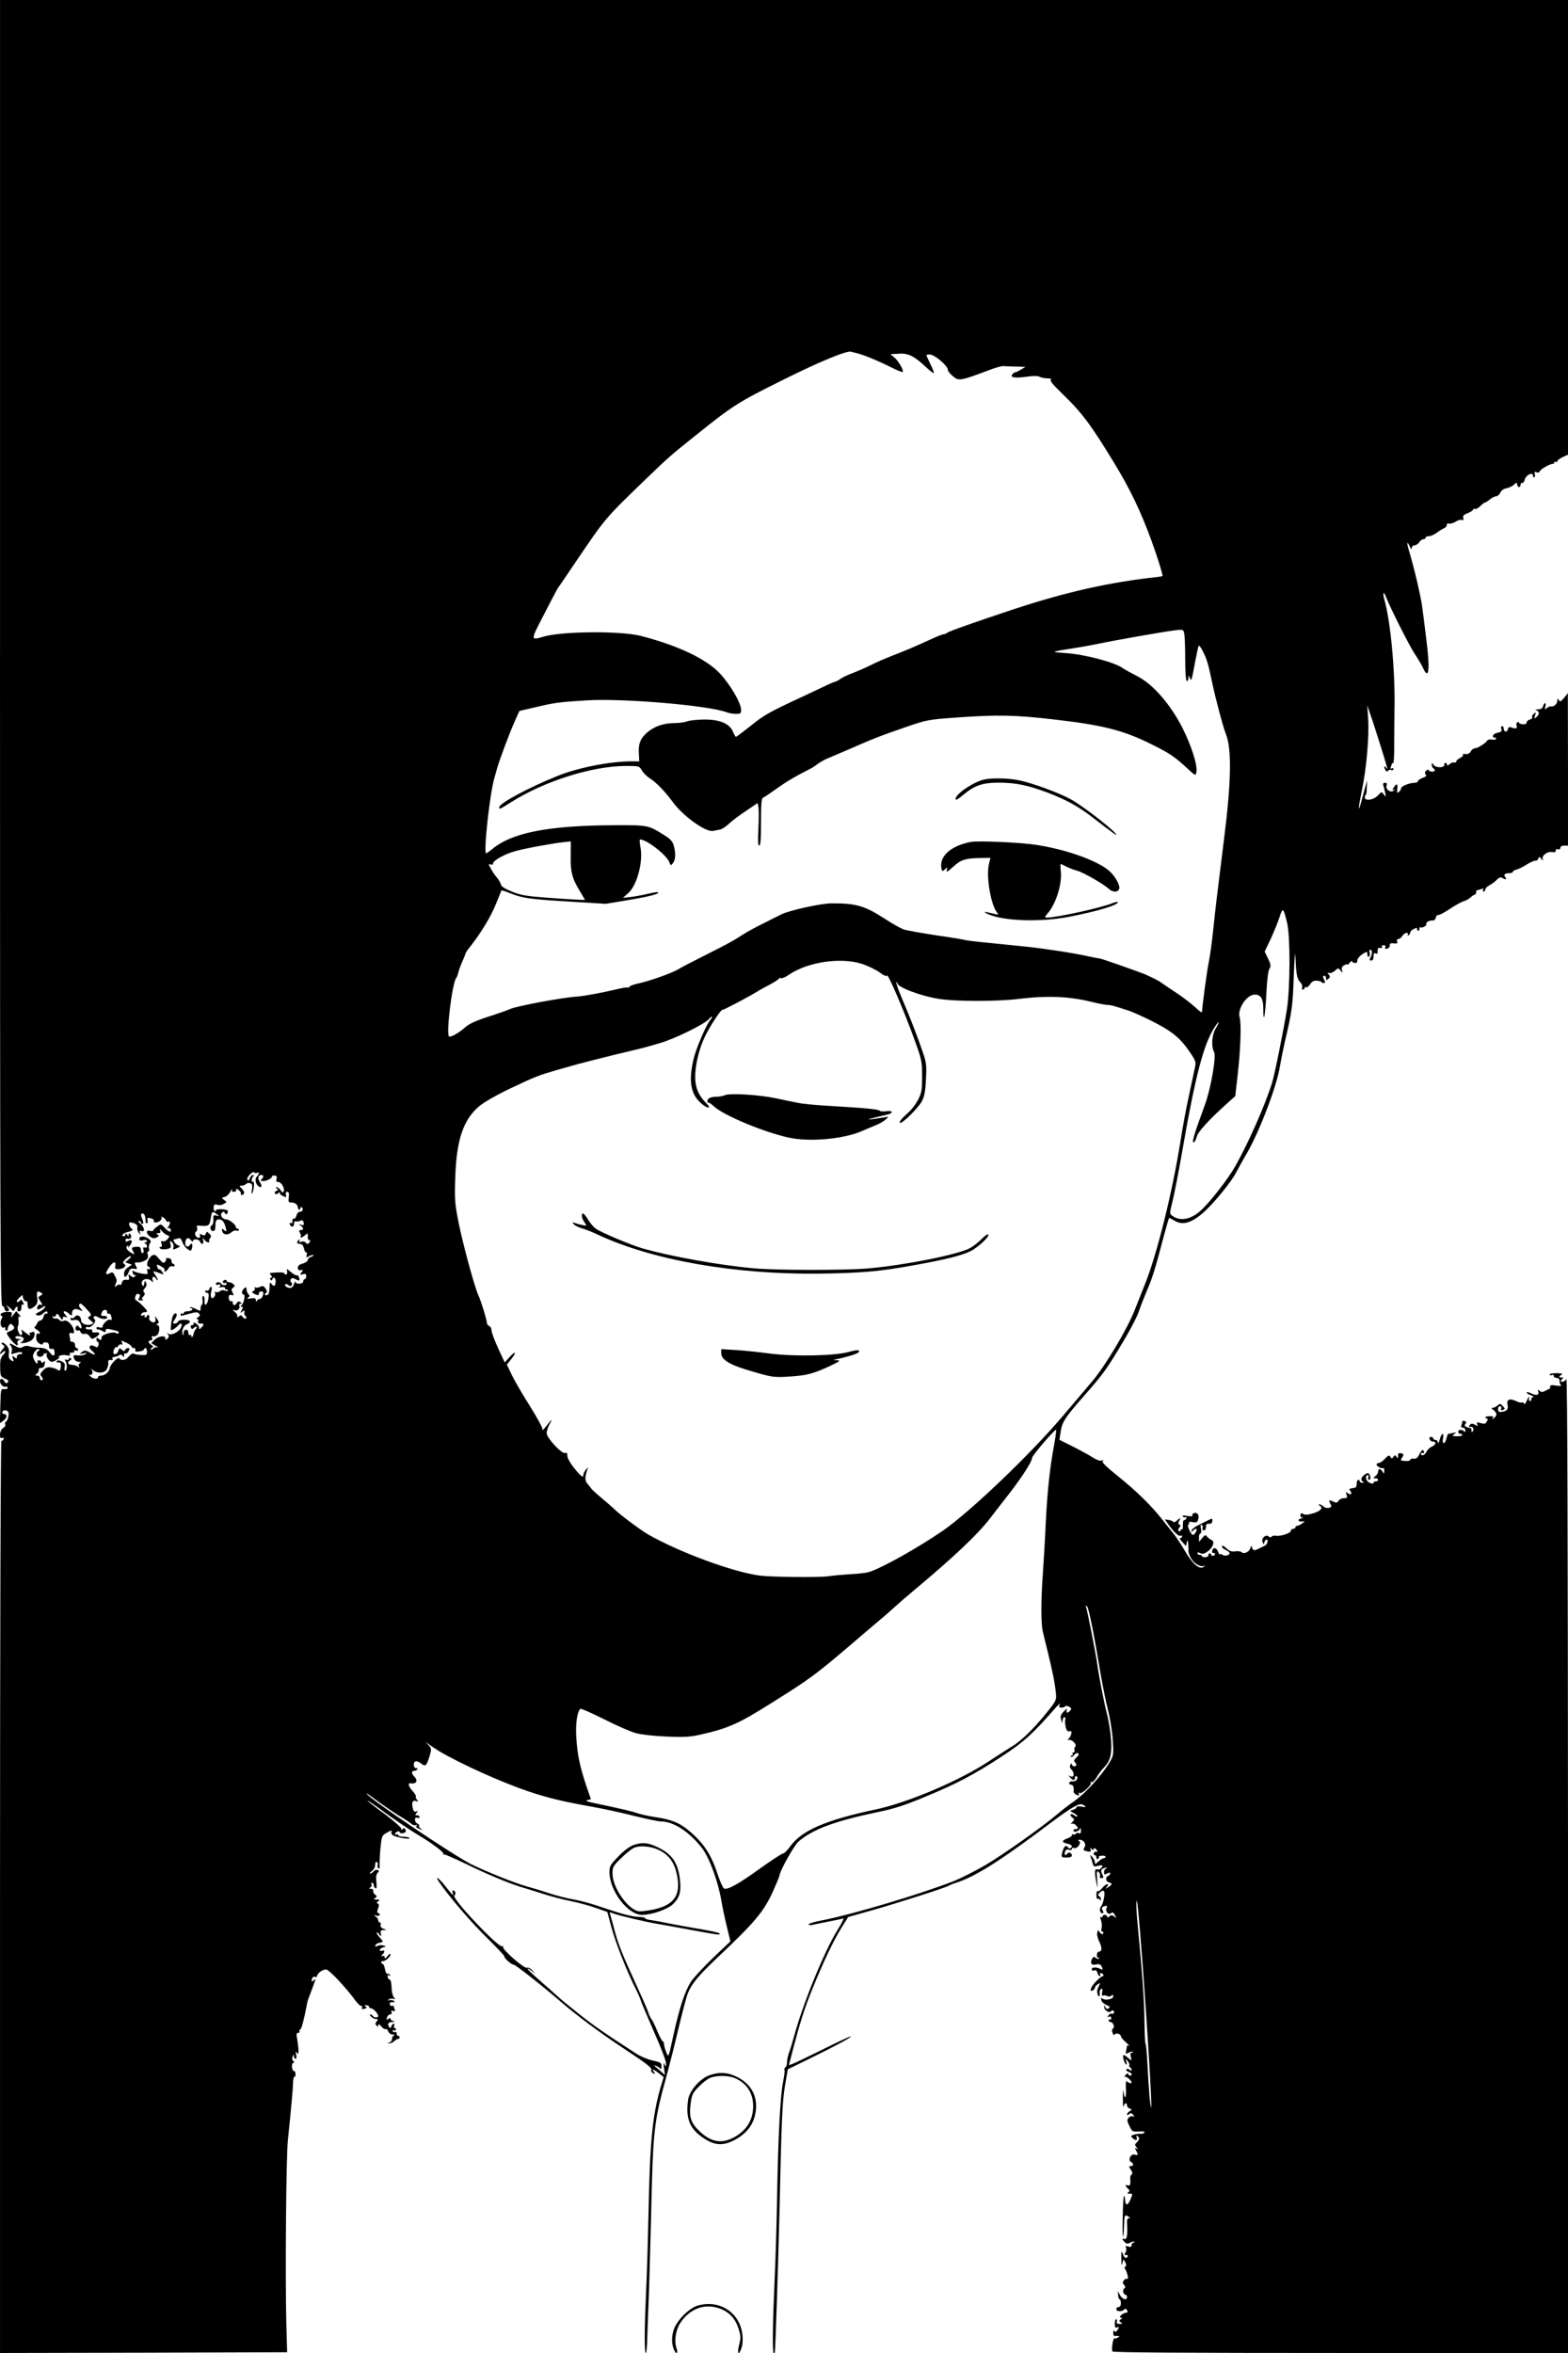 <?xml version="1.0" standalone="no"?>
<!DOCTYPE svg PUBLIC "-//W3C//DTD SVG 20010904//EN"
 "http://www.w3.org/TR/2001/REC-SVG-20010904/DTD/svg10.dtd">
<svg version="1.0" xmlns="http://www.w3.org/2000/svg"
 width="1024pt" height="1536pt" viewBox="0 0 1024 1536"
 preserveAspectRatio="xMidYMid meet">
<g transform="translate(0,1536) scale(0.1,-0.1)"
fill="#000000" stroke="none">
<path d="M0 11101 c0 -3768 2 -4260 15 -4265 8 -3 15 -12 15 -21 0 -8 7 -15
15 -15 18 0 19 11 2 30 -9 11 -8 11 8 0 11 -8 23 -19 27 -25 4 -5 10 -2 14 8
3 9 10 17 15 17 4 0 6 -7 3 -15 -4 -9 0 -15 10 -15 11 0 16 9 16 26 0 16 4 23
11 18 7 -4 7 1 -1 16 -9 17 -14 19 -20 10 -4 -7 -13 -11 -18 -9 -6 2 0 15 14
28 14 13 24 20 23 15 -4 -16 13 -44 22 -38 5 3 9 -6 9 -20 0 -34 13 -39 43
-16 21 17 24 26 20 60 -6 40 0 47 26 31 11 -7 10 -11 -5 -19 -17 -9 -17 -11 0
-37 15 -23 16 -27 3 -22 -9 3 -18 -1 -21 -10 -10 -24 1 -27 28 -9 20 13 24 13
20 2 -3 -8 -20 -21 -37 -30 -27 -12 -29 -16 -14 -22 11 -4 25 0 36 10 20 19
31 20 31 5 0 -5 -4 -7 -10 -4 -5 3 -12 -6 -16 -20 -3 -14 -13 -25 -20 -25 -8
0 -18 -8 -21 -17 -4 -10 -11 -21 -16 -24 -5 -4 0 -12 12 -18 11 -7 21 -16 21
-22 0 -6 -4 -8 -9 -5 -12 8 -19 -12 -13 -40 4 -21 42 -42 42 -24 0 5 9 8 20 7
14 -1 20 -8 20 -24 0 -15 5 -21 18 -18 12 2 17 -4 18 -21 2 -31 -9 -30 -34 1
-15 19 -30 25 -63 27 -24 0 -54 5 -67 9 -14 6 -30 4 -42 -3 -16 -10 -25 -9
-49 5 -36 21 -47 22 -31 2 7 -8 10 -24 7 -35 -3 -11 -4 -20 -3 -20 0 0 16 4
33 9 20 6 35 6 38 0 4 -5 -3 -9 -14 -9 -13 0 -21 -7 -21 -16 0 -14 -2 -15 -16
-3 -15 12 -16 11 -10 -9 7 -21 6 -22 -11 -12 -14 9 -18 21 -15 45 3 24 -2 39
-18 55 -12 12 -25 19 -28 15 -4 -3 0 -10 8 -15 12 -7 12 -12 -3 -28 -19 -21
-24 -43 -5 -24 23 23 32 12 10 -11 -18 -19 -22 -34 -21 -83 1 -57 3 -61 31
-73 22 -10 27 -16 18 -25 -8 -8 -14 -7 -21 7 -12 21 -29 22 -29 1 0 -20 22
-42 38 -36 6 2 12 -1 12 -8 0 -6 -10 -10 -23 -8 -22 3 -22 1 -25 -110 l-3
-113 24 18 c25 18 26 43 1 43 -7 0 -11 6 -8 14 3 8 13 12 24 9 14 -4 18 -12
15 -36 -2 -16 -9 -33 -16 -37 -6 -4 -9 -13 -5 -19 4 -5 -2 -16 -14 -23 -24
-15 -29 -74 -6 -65 10 4 13 1 9 -8 -3 -8 -9 -12 -14 -9 -5 3 -9 -1224 -9
-2975 l0 -2981 938 2 937 3 -5 180 c-8 300 -2 1093 10 1205 21 203 33 335 34
377 1 22 4 39 9 36 4 -2 7 5 7 16 0 12 -4 21 -9 21 -14 0 -21 44 -8 52 9 6 9
10 1 16 -7 4 -8 15 -3 27 6 17 8 17 8 3 1 -10 6 -18 11 -18 6 0 8 12 4 28 -4
21 -3 24 5 12 9 -12 11 -9 10 15 0 17 -4 49 -8 73 -7 33 -5 42 6 42 8 0 12 4
9 9 -4 5 -1 11 5 13 8 3 26 70 44 168 1 8 5 22 8 30 14 35 47 125 47 129 0 2
-6 -2 -14 -8 -12 -10 -13 -8 -9 9 3 13 11 19 19 16 8 -3 14 -2 14 2 0 21 40
49 62 45 21 -5 127 -117 191 -205 16 -21 33 -36 38 -33 5 4 6 -1 3 -9 -4 -11
0 -13 16 -9 16 4 18 8 8 14 -10 7 -9 9 5 9 9 0 17 -4 17 -10 0 -5 6 -10 13
-10 14 0 47 -35 47 -50 0 -13 -27 -13 -35 0 -3 6 -11 10 -16 10 -6 0 -4 -7 5
-15 8 -8 22 -15 32 -15 14 0 14 -3 4 -15 -10 -12 -10 -19 -2 -27 9 -9 12 -8
12 2 1 10 7 7 20 -8 11 -13 24 -21 29 -18 5 4 12 -3 16 -14 4 -12 16 -20 28
-21 12 0 16 -3 10 -6 -7 -2 -13 -13 -13 -23 0 -10 -8 -21 -17 -23 -16 -4 -16
-5 -1 -6 9 0 23 6 32 14 8 8 19 15 25 15 6 0 11 5 11 10 0 6 -4 10 -10 10 -5
0 -10 7 -10 16 0 8 -4 13 -9 9 -5 -3 -13 0 -17 6 -4 7 -3 9 4 5 6 -3 13 -2 17
4 3 5 1 10 -5 10 -7 0 -10 7 -6 15 3 8 1 15 -3 15 -5 0 -12 -8 -15 -17 -6 -15
-9 -15 -16 -3 -12 19 -4 30 23 31 17 1 18 2 5 6 -10 2 -18 9 -18 15 0 7 -5 6
-14 -1 -12 -10 -13 -8 -9 8 3 12 12 21 20 21 9 0 13 6 10 14 -4 11 -1 13 10 9
13 -5 15 -2 10 11 -4 10 -7 20 -7 22 0 3 -4 3 -9 0 -5 -3 -11 1 -15 9 -4 11 1
15 17 15 17 0 19 2 8 9 -8 5 -21 7 -30 4 -13 -4 -13 -3 -2 5 8 6 21 7 30 4 14
-5 14 -3 2 11 -7 10 -14 39 -14 66 -1 27 -6 49 -11 48 -5 -1 -12 6 -14 17 -3
13 0 16 9 11 8 -5 10 -4 5 4 -4 6 -11 9 -16 6 -5 -3 -12 10 -16 30 -3 19 -10
35 -15 35 -5 0 -9 5 -9 10 0 6 3 9 8 8 14 -4 52 27 52 42 0 10 -7 7 -20 -10
-11 -14 -19 -18 -18 -10 2 9 -3 14 -12 12 -12 -3 -13 -1 -2 9 17 18 15 32 -3
25 -8 -3 -15 -1 -15 5 0 6 10 13 22 17 21 5 21 6 2 12 -10 4 -27 3 -38 -2 -14
-8 -17 -7 -14 4 3 7 14 14 26 16 27 4 27 7 2 34 -11 12 -20 26 -20 32 0 5 7 1
16 -10 15 -19 15 -18 11 3 -4 18 -1 23 16 24 l22 0 -22 9 c-15 6 -21 15 -17
25 3 8 1 15 -5 15 -6 0 -11 7 -11 15 0 7 -8 19 -18 25 -15 9 -14 10 5 5 22 -6
34 10 12 17 -7 2 -7 12 0 30 7 19 7 28 -2 32 -9 3 -8 7 3 15 12 9 10 11 -10
11 -20 0 -22 2 -10 10 13 9 13 12 -1 23 -9 6 -14 18 -12 25 3 6 -3 12 -14 12
-14 0 -15 2 -4 9 7 5 10 14 7 20 -4 6 -2 11 3 11 6 0 11 -6 11 -14 0 -8 5 -18
11 -22 9 -5 10 6 7 40 -4 32 -1 51 8 60 11 12 11 15 -1 19 -7 3 -19 -1 -25 -9
-7 -8 -17 -14 -23 -14 -6 0 -1 7 11 16 13 9 22 26 22 40 0 15 4 23 11 19 6 -4
8 -13 5 -21 -3 -7 0 -16 5 -20 7 -4 10 3 8 17 -1 13 1 63 5 110 8 80 10 87 36
102 31 19 44 22 36 8 -3 -5 1 -14 8 -20 17 -14 118 -32 110 -19 -3 4 -21 8
-40 8 -19 0 -34 5 -34 11 0 5 -5 7 -10 4 -6 -3 -10 -2 -10 3 0 6 7 12 15 16 8
3 15 1 15 -4 0 -5 9 -8 20 -7 11 1 20 7 20 14 0 17 -17 25 -23 11 -4 -8 -6 -7
-6 4 -1 9 -51 53 -111 98 -61 44 -110 83 -110 86 0 2 24 -13 54 -35 100 -74
221 -157 286 -195 85 -51 160 -108 155 -117 -3 -4 1 -6 8 -5 6 0 68 -27 137
-60 144 -71 299 -135 385 -159 33 -10 92 -28 132 -41 39 -13 116 -33 170 -44
54 -11 130 -32 168 -46 l71 -25 27 -101 c27 -100 102 -290 157 -398 15 -30 31
-66 35 -80 4 -14 43 -105 86 -204 44 -98 79 -190 78 -205 0 -24 -1 -24 -10 -6
-6 14 -7 6 -3 -25 l6 -45 -28 25 c-16 14 -33 28 -39 33 -5 4 -1 5 10 1 11 -4
23 -12 27 -18 4 -6 8 1 8 15 0 23 -5 27 -57 38 -32 7 -80 27 -108 45 -207 134
-274 180 -375 260 -63 50 -129 104 -146 121 -17 16 -68 61 -112 99 -45 39 -79
72 -77 75 3 2 15 -4 27 -15 l23 -19 -19 23 c-11 13 -26 20 -36 17 -18 -6 -163
121 -155 136 4 5 0 6 -7 4 -8 -3 -58 39 -120 102 -124 126 -206 225 -190 231
12 4 5 32 -9 32 -4 0 -6 -7 -3 -15 11 -28 -3 -15 -46 40 -45 59 -77 77 -38 23
69 -99 205 -257 307 -357 64 -63 115 -117 114 -121 -3 -11 46 -55 61 -55 12 0
184 -135 314 -247 95 -82 245 -194 393 -292 172 -114 199 -135 192 -151 -2 -7
3 -15 13 -19 14 -5 15 -4 4 9 -19 23 1 17 34 -10 l30 -24 -22 -73 c-52 -184
-68 -353 -77 -818 -3 -146 -9 -366 -15 -490 -12 -271 -13 -420 -2 -420 4 0 8
46 9 103 2 56 5 154 8 217 3 63 10 305 16 538 14 618 17 642 109 977 12 44 44
170 70 280 26 110 54 216 63 236 25 61 68 112 192 230 247 233 303 300 364
435 23 51 41 95 41 99 0 27 95 198 124 223 91 80 240 135 518 193 104 21 176
44 305 98 207 85 325 147 508 267 138 90 201 147 338 304 26 30 43 46 38 35
-8 -17 -6 -21 10 -22 10 -1 21 2 24 8 4 5 14 5 26 -2 16 -8 18 -13 8 -25 -16
-20 -30 -18 -22 4 4 11 -3 7 -20 -10 -21 -23 -24 -32 -17 -55 7 -25 8 -25 9
-5 1 12 6 22 12 22 6 0 9 -6 6 -13 -3 -8 -2 -29 2 -48 5 -25 12 -33 25 -31 14
3 16 -1 11 -20 -4 -13 -13 -27 -19 -31 -7 -6 -6 -7 3 -5 21 6 56 -31 43 -44
-6 -6 -8 -17 -5 -24 3 -8 0 -14 -7 -14 -6 0 -8 -4 -5 -10 3 -5 1 -10 -6 -10
-7 0 -9 -3 -5 -7 4 -5 14 0 21 11 8 10 19 15 25 11 8 -5 5 -14 -10 -27 -16
-15 -19 -23 -11 -31 15 -15 14 -27 -4 -27 -8 0 -15 6 -15 13 0 8 -3 7 -10 -3
-6 -10 -3 -21 10 -35 21 -23 12 -54 -11 -39 -12 6 -12 5 0 -9 17 -21 31 -22
31 -1 0 8 4 13 10 9 16 -10 -1 -36 -23 -33 -11 2 -22 -3 -24 -9 -3 -7 2 -13
11 -13 14 0 21 -19 17 -44 -2 -10 18 -26 32 -26 5 0 5 5 1 12 -5 7 -3 8 5 3
15 -9 83 53 74 68 -3 6 -1 7 5 3 6 -3 20 11 33 31 12 21 33 49 47 63 43 45 54
86 48 182 -3 48 -15 125 -27 170 -19 74 -52 243 -63 323 -8 61 -65 351 -72
370 -5 15 -4 17 5 9 11 -10 44 -173 91 -454 12 -69 32 -169 46 -224 14 -54 28
-143 31 -196 6 -93 5 -101 -20 -143 -49 -83 -156 -201 -228 -252 -39 -27 -89
-66 -112 -86 -91 -78 -350 -262 -468 -332 -68 -40 -167 -90 -219 -110 -229
-88 -654 -214 -852 -253 -49 -9 -88 -21 -88 -26 0 -4 10 -6 23 -4 12 3 60 13
106 22 47 9 91 18 98 21 7 3 -10 -32 -39 -78 -86 -140 -224 -476 -283 -694 -9
-33 -22 -77 -30 -98 -8 -20 -15 -51 -15 -67 0 -16 -5 -32 -11 -35 -6 -4 -8
-12 -6 -19 3 -6 -2 -40 -9 -76 -18 -85 -32 -348 -39 -745 -3 -176 -10 -419
-16 -540 -13 -288 -16 -485 -6 -485 4 0 7 1 7 3 4 21 22 574 30 902 14 635 19
740 38 849 l17 98 135 66 c172 84 282 143 277 149 -3 2 -85 -36 -183 -85 -99
-49 -189 -92 -201 -96 l-21 -7 24 93 c52 196 75 270 128 401 74 183 138 317
191 402 l44 71 153 43 c177 50 488 150 503 161 6 4 28 13 50 20 123 39 290
144 620 393 132 99 184 128 205 117 29 -15 25 -20 -10 -13 -17 3 -30 1 -30 -5
0 -5 -10 -13 -22 -16 -23 -6 -23 -7 5 -22 16 -9 26 -18 23 -21 -3 -3 -12 0
-21 7 -9 7 -19 10 -23 6 -4 -4 1 -13 10 -20 16 -12 16 -14 0 -31 -9 -10 -11
-15 -4 -11 6 4 19 1 27 -8 19 -19 19 -26 0 -26 -8 0 -15 -4 -15 -9 0 -15 34
-7 42 9 5 11 7 8 7 -9 1 -16 -3 -22 -14 -18 -8 4 -17 2 -20 -4 -4 -5 -11 -7
-16 -4 -5 4 -9 1 -9 -5 0 -6 -14 -16 -30 -21 -38 -14 -38 -26 0 -34 30 -7 38
-19 21 -30 -5 -3 -12 -1 -16 5 -14 23 -31 4 -41 -46 -3 -17 1 -20 31 -20 21 0
35 5 35 12 0 19 -21 28 -31 13 -11 -18 -21 -6 -13 15 4 11 13 15 25 11 11 -4
19 -2 19 5 0 7 7 10 15 6 20 -7 50 35 32 46 -9 5 -7 8 4 8 27 0 45 -28 31 -50
-9 -15 -7 -19 9 -23 31 -8 34 -7 31 11 -2 13 -1 14 6 3 7 -10 11 -10 14 -1 3
9 8 7 18 -4 10 -13 10 -16 0 -14 -7 2 -15 -3 -17 -9 -3 -7 0 -13 6 -13 6 0 11
-7 11 -16 0 -8 5 -12 10 -9 6 4 8 9 6 13 -2 4 7 8 20 8 13 1 24 -2 24 -7 0 -5
-5 -9 -12 -9 -6 0 -22 -10 -35 -22 -20 -19 -23 -19 -23 -4 0 10 -8 25 -17 34
-16 16 -16 16 -10 -1 4 -11 10 -29 13 -42 5 -20 9 -22 35 -15 30 9 37 2 18
-17 -6 -6 -18 -9 -25 -6 -16 6 -17 -18 -4 -87 8 -41 9 -39 5 19 -4 54 -3 62 9
51 8 -6 12 -18 9 -26 -3 -8 1 -14 11 -14 13 0 14 4 4 26 -10 21 -9 27 3 35 8
5 19 8 24 8 6 0 4 -3 -2 -6 -7 -2 -13 -13 -13 -24 0 -17 3 -18 20 -9 14 8 20
8 20 0 0 -6 -6 -13 -13 -16 -20 -7 -17 -36 5 -42 24 -6 23 -14 -4 -31 -21 -13
-22 -13 -9 2 10 13 10 17 1 17 -7 0 -21 -11 -32 -25 -11 -14 -24 -23 -29 -20
-5 4 -9 -8 -9 -25 0 -17 4 -29 9 -26 5 4 12 0 14 -6 4 -8 6 -7 6 4 1 9 -5 18
-12 21 -9 3 -8 9 5 22 9 10 20 15 26 11 12 -7 -1 -80 -18 -101 -13 -16 -7 -45
10 -45 7 0 8 6 1 19 -8 15 -7 20 5 25 24 9 27 7 20 -10 -9 -23 13 -47 30 -33
9 8 16 5 25 -13 11 -21 11 -22 -4 -9 -14 11 -20 11 -32 1 -10 -9 -15 -9 -15
-1 0 6 -7 11 -15 11 -8 0 -15 -5 -15 -11 0 -5 -4 -7 -10 -4 -7 4 -7 -3 0 -20
6 -15 7 -37 4 -51 -4 -15 -2 -24 6 -24 6 0 8 -5 4 -12 -5 -7 -11 -5 -21 7 -7
11 -13 17 -14 14 0 -2 -2 -12 -4 -22 -2 -9 5 -34 15 -54 18 -38 17 -63 -4 -63
-6 0 -12 -9 -13 -20 -1 -11 3 -20 9 -20 6 0 8 -3 5 -6 -4 -4 -13 -1 -21 5 -12
10 -16 9 -24 -6 -15 -28 -4 -44 25 -37 16 4 28 2 34 -7 12 -19 11 -32 -1 -24
-24 15 -60 15 -60 1 0 -10 6 -13 16 -9 10 4 17 -1 21 -16 3 -11 10 -21 15 -21
5 0 6 5 3 10 -3 6 -2 10 4 10 5 0 13 -4 16 -10 3 -5 2 -10 -2 -10 -15 0 -70
-56 -77 -78 -6 -17 -4 -21 8 -16 9 3 16 11 16 18 0 6 9 17 19 23 18 11 18 10
5 -16 -10 -20 -11 -36 -5 -52 9 -22 16 -12 12 18 -1 6 4 15 10 19 8 5 10 -1 7
-20 -4 -19 -2 -26 7 -23 6 3 18 1 26 -3 8 -5 19 -4 26 2 10 8 13 7 13 -5 0
-18 -55 -28 -71 -13 -8 8 -10 5 -7 -9 1 -11 16 -26 33 -33 24 -10 27 -15 15
-22 -11 -7 -17 -4 -22 8 -6 16 -7 16 -7 0 -1 -21 35 -43 44 -28 4 6 11 8 16 4
5 -3 7 -10 3 -15 -3 -5 -9 -7 -14 -4 -4 3 -13 -2 -20 -10 -11 -13 -10 -14 2
-10 9 4 15 0 15 -9 0 -8 -4 -13 -9 -10 -4 3 -8 0 -8 -5 0 -6 6 -11 14 -11 16
0 28 -38 14 -42 -6 -2 -8 -14 -3 -27 5 -15 10 -19 14 -12 9 13 41 4 41 -12 0
-6 15 -24 33 -39 17 -16 26 -27 20 -23 -7 3 -13 3 -14 -2 0 -4 -2 -18 -5 -31
-4 -20 -2 -22 17 -12 11 7 23 9 27 6 3 -3 0 -6 -7 -6 -9 0 -11 -8 -6 -27 6
-26 5 -27 -12 -12 -35 31 -42 31 -37 2 3 -16 10 -32 16 -38 7 -7 8 -2 4 15 -7
24 -6 24 8 6 9 -10 13 -22 11 -27 -3 -4 -1 -10 5 -14 5 -3 10 -11 10 -17 0 -7
-5 -6 -14 1 -9 8 -16 8 -20 2 -4 -5 3 -12 14 -16 11 -3 20 -11 20 -16 0 -13
-18 -11 -22 2 -2 7 -10 4 -18 -7 -8 -10 -10 -15 -4 -11 9 5 44 -25 44 -38 0
-8 -24 -1 -33 10 -4 6 -6 -16 -4 -47 4 -64 -9 -81 -16 -20 -2 20 -4 1 -4 -43
0 -44 2 -70 4 -57 5 24 23 31 23 8 0 -8 8 -17 18 -21 16 -6 16 -7 0 -16 -10
-6 -18 -15 -18 -21 0 -7 4 -7 14 1 10 9 16 8 26 -4 11 -13 10 -14 -2 -10 -8 3
-21 -1 -28 -10 -11 -13 -10 -22 6 -54 17 -36 20 -38 61 -35 28 2 41 0 37 -7
-3 -5 -13 -9 -22 -8 -10 1 -29 -1 -44 -5 -24 -7 -25 -10 -13 -22 19 -19 36
-18 28 3 -4 11 -3 14 5 9 16 -10 15 -22 -4 -41 -14 -13 -14 -18 -2 -32 11 -14
11 -16 0 -9 -11 7 -12 4 -3 -12 16 -29 14 -34 -9 -27 -25 8 -46 -35 -24 -48
19 -11 18 -27 -1 -27 -14 0 -14 -3 0 -24 11 -17 13 -26 5 -31 -6 -4 -10 -14
-9 -23 4 -40 -1 -54 -16 -48 -19 7 -19 -1 1 -21 13 -13 13 -17 2 -24 -9 -6 -7
-9 9 -9 21 0 21 0 5 -39 -18 -42 -33 -41 -35 2 -1 14 -4 24 -7 22 -3 -2 -7
-63 -8 -136 -2 -73 -1 -131 2 -128 3 2 6 35 7 72 2 70 4 73 29 57 11 -7 12
-10 2 -10 -8 0 -13 -10 -12 -27 5 -77 0 -115 -15 -109 -19 7 -19 -1 0 -20 11
-12 19 -13 36 -4 11 7 23 9 27 6 3 -3 0 -6 -6 -6 -7 0 -12 -7 -12 -16 0 -11
-6 -14 -22 -9 -17 6 -20 4 -14 -10 3 -10 1 -24 -5 -31 -9 -11 -8 -14 5 -14 10
0 14 -5 11 -10 -11 -17 -23 -11 -33 18 -8 23 -10 18 -9 -33 0 -43 2 -51 6 -30
7 29 7 30 19 8 8 -15 9 -24 2 -28 -7 -4 -7 -11 -2 -18 13 -17 25 -70 14 -63
-6 3 -15 -1 -22 -9 -10 -12 -10 -18 1 -31 10 -12 10 -17 1 -23 -14 -8 -6 -41
9 -41 5 0 9 -7 9 -16 0 -24 -33 -13 -47 16 l-13 25 2 -28 c1 -15 6 -27 10 -27
4 0 8 -11 8 -25 0 -16 -6 -25 -15 -25 -8 0 -15 -6 -15 -14 0 -17 41 -18 53 -1
4 6 10 5 17 -5 7 -11 5 -16 -10 -18 -24 -4 -49 -32 -29 -32 11 0 11 -2 -1 -10
-13 -9 -13 -11 0 -20 12 -8 10 -10 -9 -10 -16 0 -22 4 -17 15 3 8 1 15 -4 15
-6 0 -10 -13 -10 -30 0 -23 4 -28 16 -23 14 5 14 3 3 -15 -10 -15 -16 -18 -21
-9 -5 8 -8 4 -8 -10 0 -13 3 -22 8 -22 4 1 14 1 22 0 13 -1 13 -3 0 -10 -8 -6
-17 -8 -21 -5 -10 6 -22 -72 -14 -86 4 -7 477 -10 1491 -10 l1484 0 0 3188
c-1 2170 -4 3181 -11 3170 -5 -10 -17 -18 -26 -18 -13 0 -13 3 -3 16 8 8 9 14
4 13 -22 -4 -27 2 -11 14 15 10 11 12 -28 13 -25 0 -45 -3 -45 -9 0 -5 7 -7
15 -3 8 3 14 0 12 -6 -1 -7 7 -12 18 -13 13 0 20 -7 20 -20 -1 -11 4 -24 10
-28 5 -5 -9 -5 -32 -2 -31 5 -41 3 -40 -7 1 -7 0 -13 -3 -14 -3 0 -15 -6 -28
-13 -18 -10 -26 -10 -38 0 -12 10 -13 9 -9 -4 10 -23 -12 -30 -45 -13 -17 8
-30 11 -30 6 0 -5 12 -13 27 -18 16 -6 22 -11 16 -11 -7 -1 -13 -8 -13 -17 0
-8 -5 -12 -10 -9 -6 4 -8 11 -5 16 4 5 4 9 0 9 -3 0 -10 -12 -16 -27 -7 -16
-13 -23 -16 -15 -3 6 -9 10 -14 7 -4 -3 -21 0 -36 8 -43 21 -66 12 -58 -23 7
-30 -4 -42 -40 -47 -15 -2 -21 3 -22 17 -1 11 4 20 12 20 9 0 12 -6 9 -15 -5
-11 -2 -13 10 -9 16 6 16 8 0 25 -15 17 -19 18 -34 4 -9 -8 -23 -15 -31 -15
-8 0 -10 -3 -4 -8 32 -23 35 -39 13 -58 -13 -10 -17 -12 -11 -4 9 13 6 15 -18
15 -16 0 -29 -3 -29 -7 0 -5 5 -8 10 -8 7 0 7 -6 0 -19 -8 -16 -15 -18 -39
-11 -25 7 -29 6 -24 -8 5 -11 3 -13 -8 -6 -23 14 -37 13 -43 -3 -3 -7 -2 -12
2 -9 15 9 31 -9 22 -24 -8 -13 -10 -12 -10 2 0 10 -3 17 -7 16 -5 0 -16 2 -26
7 -13 5 -15 11 -7 20 8 9 6 14 -5 19 -8 3 -15 1 -15 -3 0 -5 -3 -16 -6 -25 -4
-11 -1 -16 10 -16 9 0 16 -8 16 -17 0 -10 -4 -14 -8 -8 -11 15 -39 14 -39 -1
0 -8 6 -14 14 -14 7 0 13 -4 13 -8 0 -5 -16 -8 -35 -8 -32 1 -34 2 -18 15 16
12 16 13 -7 7 -14 -3 -28 -6 -31 -6 -4 0 -9 -13 -13 -30 -3 -16 -11 -30 -17
-30 -7 0 -9 11 -5 30 8 43 -10 37 -22 -7 -5 -21 -10 -30 -11 -20 -1 9 -8 17
-16 17 -8 0 -15 5 -15 10 0 6 -7 10 -15 10 -9 0 -12 -6 -9 -15 4 -8 12 -15 19
-15 27 0 25 -19 -2 -32 -16 -7 -32 -23 -38 -36 -10 -22 -35 -31 -35 -11 0 5 5
7 10 4 11 -7 14 8 3 19 -4 4 -14 -8 -23 -26 -12 -25 -21 -32 -38 -30 -12 2
-22 -2 -22 -7 0 -6 -15 -10 -34 -8 -31 2 -32 3 -19 23 12 19 12 22 -7 27 -15
4 -20 0 -20 -16 0 -18 -2 -19 -10 -7 -9 13 -11 13 -20 0 -9 -13 -11 -13 -20 0
-8 13 -13 11 -35 -12 -14 -16 -32 -28 -40 -28 -8 0 -15 -4 -15 -10 0 -12 35
-31 44 -23 3 3 6 -5 6 -18 -1 -21 -2 -22 -11 -6 -13 22 -29 22 -29 1 0 -9 -8
-23 -18 -30 -16 -13 -16 -13 1 -14 21 0 23 -20 2 -20 -8 0 -15 -4 -15 -10 0
-11 -32 -1 -42 14 -11 16 -9 36 3 36 6 0 9 -7 5 -15 -3 -8 -1 -15 4 -15 12 0
13 20 2 37 -6 10 -13 9 -30 -3 -24 -17 -29 -40 -9 -47 7 -3 5 -6 -5 -6 -10 -1
-18 4 -18 9 0 6 -4 10 -10 10 -5 0 -10 -11 -10 -25 0 -14 -4 -26 -10 -26 -5
-1 -14 -3 -20 -4 -5 -1 -13 -3 -16 -4 -4 0 -1 -7 5 -14 15 -19 1 -30 -17 -14
-13 10 -14 8 -8 -11 6 -19 4 -22 -18 -22 -14 0 -29 -8 -35 -17 -8 -14 -13 -15
-35 -5 -28 13 -31 10 -16 -18 8 -14 5 -19 -12 -23 -11 -3 -27 1 -35 9 -8 8
-20 14 -26 14 -8 0 -7 -4 2 -9 24 -15 6 -35 -44 -50 -34 -10 -53 -11 -64 -4
-14 8 -17 7 -18 -8 -1 -12 3 -17 10 -13 7 4 8 3 4 -2 -5 -5 -13 -9 -18 -9 -5
0 -9 -4 -8 -10 0 -5 10 -9 22 -7 21 3 21 2 2 -12 -11 -9 -26 -16 -32 -16 -7 0
-13 -4 -13 -10 0 -5 -7 -10 -15 -10 -8 0 -15 -6 -15 -13 0 -15 -69 -38 -99
-32 -11 2 -23 -1 -27 -6 -4 -6 -11 -6 -20 2 -19 15 -49 -14 -38 -39 7 -16 7
-16 11 1 3 9 9 17 14 17 15 0 6 -32 -11 -40 -8 -4 -25 -12 -37 -18 -31 -16
-41 -15 -46 6 -4 14 -6 14 -12 -5 -8 -25 -42 -40 -57 -25 -5 5 -24 8 -41 5
-23 -3 -39 2 -54 17 -24 22 -33 25 -33 12 0 -5 11 -14 25 -20 14 -6 25 -16 25
-21 0 -14 -31 -22 -45 -11 -6 5 -14 7 -18 4 -3 -3 -8 3 -11 14 -9 28 -33 35
-39 11 -3 -12 -1 -18 7 -17 6 2 11 -1 11 -7 0 -12 -25 -16 -25 -4 0 5 -5 9
-10 9 -6 0 -9 -5 -8 -11 2 -6 -7 -12 -19 -14 -13 -1 -23 2 -23 7 0 4 -7 8 -15
8 -8 0 -15 5 -15 10 0 7 6 8 17 2 11 -7 24 -6 37 2 43 24 65 73 38 83 -9 4
-22 14 -29 22 -10 14 -14 12 -32 -9 l-20 -25 -1 28 c0 15 4 27 10 27 5 0 7 13
3 32 -4 21 -3 29 5 24 6 -4 9 -13 5 -21 -3 -9 1 -15 9 -15 9 0 14 9 14 23 -1
16 4 21 19 20 14 -1 21 4 22 18 2 18 0 18 -25 6 -15 -8 -45 -22 -66 -33 -22
-10 -42 -26 -44 -34 -4 -12 -2 -13 9 -2 20 19 31 14 19 -8 -6 -11 -14 -20 -19
-20 -13 0 -42 64 -30 68 5 2 7 8 4 13 -4 5 7 6 23 3 24 -5 31 -2 36 14 10 29
-2 51 -25 45 -10 -3 -16 -10 -12 -16 4 -6 -7 -7 -32 -3 -25 5 -35 4 -30 -4 3
-5 11 -7 17 -4 6 4 8 1 6 -7 -3 -8 -10 -13 -15 -12 -5 1 -9 -14 -8 -32 1 -19
-2 -32 -6 -29 -5 3 -9 0 -9 -6 0 -6 -5 -8 -10 -5 -8 5 -7 12 2 23 10 12 10 16
1 19 -9 3 -10 10 -3 24 13 23 7 24 -15 2 -9 -9 -20 -12 -23 -7 -4 5 -18 11
-31 12 l-24 4 24 -34 c35 -50 68 -80 79 -73 6 3 10 1 10 -4 0 -6 -5 -11 -12
-11 -6 0 -1 -12 13 -26 l24 -26 6 24 c6 19 7 18 9 -12 1 -19 2 -39 1 -44 -1
-5 5 -24 14 -42 17 -36 60 -64 85 -57 13 4 13 3 0 -6 -27 -18 -72 20 -120 102
-25 43 -56 90 -68 105 -12 15 -45 56 -73 92 -78 100 -173 193 -297 293 -81 65
-109 93 -100 100 9 6 7 7 -6 3 -12 -4 -33 3 -56 18 -20 13 -78 45 -129 71
l-92 46 7 47 c10 71 26 95 164 252 108 123 135 160 217 295 77 127 123 215
138 265 4 14 25 66 46 117 37 87 50 128 114 371 15 56 29 102 31 102 1 0 18
-9 37 -20 51 -30 109 -13 184 53 66 57 185 202 215 262 12 22 44 81 73 130 83
145 194 437 214 565 7 41 21 111 31 155 49 209 52 236 59 430 4 110 9 173 10
140 6 -125 11 -155 31 -175 11 -11 17 -26 14 -35 -4 -8 -1 -15 5 -15 6 0 11 5
11 11 0 5 4 8 10 4 5 -3 17 6 26 20 12 18 24 25 45 23 16 -1 29 -5 29 -8 0 -4
7 -7 14 -7 11 0 12 5 5 18 -12 23 -11 29 1 29 6 0 10 -7 10 -16 0 -14 3 -14
15 -4 12 10 13 15 3 28 -11 13 -10 14 2 10 8 -3 25 4 38 15 22 20 22 20 37 1
14 -18 14 -18 9 3 -4 15 0 25 15 32 12 7 21 8 21 4 0 -4 7 2 15 13 8 10 15 14
15 9 0 -6 8 -11 19 -11 10 0 17 5 15 11 -4 13 15 36 44 53 20 11 22 10 22 -9
0 -11 4 -17 10 -14 6 4 8 15 5 26 -4 11 -2 19 4 19 14 0 14 -26 1 -51 -8 -15
-7 -19 5 -19 10 0 15 9 15 26 0 19 4 25 15 20 10 -4 14 1 12 17 -1 16 3 21 17
19 11 -2 15 1 11 7 -3 6 1 11 10 11 11 0 15 -5 12 -14 -4 -9 0 -12 12 -9 10 3
18 12 17 21 -1 13 6 16 26 14 22 -3 27 0 22 12 -4 10 -1 16 8 16 7 0 19 9 26
20 7 11 19 20 28 20 9 0 12 -5 8 -12 -4 -7 -3 -8 4 -4 7 4 12 13 12 19 0 7 11
17 25 24 14 6 23 7 20 3 -3 -5 -1 -11 5 -15 5 -3 10 2 10 11 0 10 3 14 6 11 9
-9 46 12 39 22 -6 10 24 25 43 22 8 -1 16 7 19 19 3 11 10 19 16 17 6 -2 40
16 76 40 35 24 76 46 90 50 14 3 34 15 45 25 11 10 23 18 28 18 4 0 8 7 8 15
0 8 4 15 9 15 5 0 17 3 27 7 12 4 15 3 10 -5 -4 -7 -2 -12 3 -12 6 0 11 6 11
13 0 8 12 20 27 28 16 8 37 24 48 36 15 15 25 19 36 12 21 -13 33 -11 20 4
-14 17 -4 27 26 27 12 0 23 4 23 9 0 5 12 12 26 15 14 4 44 19 67 34 23 14 48
25 55 24 7 -2 15 4 18 13 6 14 8 14 20 -2 11 -13 13 -14 9 -2 -8 23 29 52 60
47 17 -4 25 -1 25 9 0 9 6 13 15 9 9 -3 15 0 15 9 0 9 10 15 25 15 l25 0 0
498 -1 497 -24 -30 c-21 -25 -27 -28 -35 -15 -8 12 -10 11 -10 -6 0 -20 -24
-40 -44 -35 -4 1 -15 -4 -24 -11 -13 -11 -15 -10 -10 10 4 12 3 22 -2 22 -4 0
-10 -9 -13 -20 -3 -14 -14 -20 -34 -21 -16 -1 -21 -3 -10 -6 22 -6 22 -26 1
-44 -15 -12 -16 -11 -9 11 7 22 6 23 -8 11 -9 -7 -14 -18 -11 -23 3 -5 -3 -12
-15 -15 -12 -3 -21 -12 -21 -19 0 -9 -9 -13 -25 -12 -14 1 -25 6 -25 11 0 4
-5 5 -11 2 -6 -4 -8 -13 -5 -20 7 -19 -3 -25 -29 -15 -19 7 -24 5 -28 -12 -6
-22 -27 -16 -27 8 0 8 -5 14 -11 14 -6 0 -8 -8 -4 -19 4 -14 -1 -20 -25 -24
-18 -4 -30 -13 -30 -22 0 -9 4 -13 10 -10 5 3 10 1 10 -6 0 -7 -10 -9 -25 -7
-14 3 -29 0 -33 -7 -10 -17 -63 -50 -81 -50 -8 0 -20 -9 -26 -20 -7 -13 -18
-19 -34 -17 -13 2 -21 -1 -17 -6 3 -5 -6 -14 -19 -20 -14 -7 -25 -17 -25 -23
0 -6 -6 -9 -12 -6 -7 2 -21 -2 -31 -11 -11 -10 -17 -11 -17 -4 0 7 -5 12 -10
12 -6 0 -9 -6 -8 -12 5 -21 -54 -22 -69 -2 -11 16 -13 16 -13 2 0 -9 5 -20 10
-23 17 -11 11 -24 -10 -22 -11 1 -20 5 -20 10 0 5 -7 4 -15 -3 -11 -9 -12 -16
-5 -25 8 -10 3 -15 -20 -23 -16 -6 -30 -16 -30 -21 0 -6 -10 -11 -22 -11 -33
0 -88 -22 -88 -36 0 -6 -6 -17 -14 -23 -12 -10 -14 -7 -11 18 5 36 -5 40 -23
10 -11 -17 -11 -20 0 -14 10 6 10 5 2 -4 -18 -20 -57 4 -49 30 5 13 2 19 -10
19 -11 0 -15 -6 -11 -17 3 -10 8 -31 12 -48 6 -28 5 -29 -9 -11 -14 19 -15 19
-39 -7 -28 -30 -85 -38 -85 -12 0 8 3 15 6 15 3 0 7 21 7 48 l2 47 -13 -45
c-7 -25 -18 -67 -25 -93 -23 -86 -20 -43 4 74 30 143 48 351 41 466 l-6 88 31
-90 c28 -84 85 -264 97 -310 4 -16 3 -17 -6 -5 -13 18 -15 1 -2 -19 6 -9 11
-10 15 -3 4 6 13 9 21 5 8 -3 15 0 15 7 0 6 -5 8 -12 4 -8 -5 -9 -2 -5 10 4
10 7 20 7 22 0 3 3 3 8 1 4 -3 7 47 7 111 0 65 1 173 2 242 5 248 -26 578 -67
719 -11 40 -5 55 9 20 28 -74 156 -327 191 -379 23 -34 48 -77 56 -96 8 -19
19 -32 24 -29 14 9 12 80 -5 219 -8 67 -20 159 -26 206 -9 72 -53 262 -89 380
-14 48 -11 61 5 25 9 -19 14 -24 15 -12 0 9 8 17 18 17 9 0 23 9 30 20 7 11
19 20 27 20 8 0 15 5 15 10 0 6 10 10 22 10 11 0 35 10 52 23 17 13 39 26 49
30 9 4 16 12 15 19 -2 8 5 12 15 10 10 -2 30 4 44 13 13 9 31 14 39 11 11 -4
14 -1 10 12 -5 14 2 22 29 32 19 8 35 18 35 23 0 5 5 7 12 5 7 -3 23 6 36 19
12 13 27 23 31 23 4 0 18 9 31 20 13 11 31 20 40 20 9 0 22 11 28 24 6 14 22
26 42 29 17 4 39 14 48 24 16 15 17 15 20 0 4 -21 22 -22 22 -2 0 8 5 14 11
13 6 -2 13 6 15 17 3 22 33 47 49 41 5 -2 9 -9 7 -15 -1 -7 2 -10 7 -6 6 3 7
13 4 22 -5 13 -2 15 11 10 10 -4 19 -1 22 7 6 15 73 52 87 48 4 -1 7 3 7 9 0
5 4 7 10 4 5 -3 10 -2 10 4 0 6 16 18 35 27 l35 16 0 1484 0 1484 -5120 0
-5120 0 0 -4259z m5598 1953 c41 -10 139 -50 220 -91 39 -20 74 -34 77 -31 9
9 -27 72 -54 94 l-26 22 55 3 c61 5 102 -16 180 -90 24 -22 45 -39 48 -36 3 2
-7 29 -22 58 -14 30 -26 56 -26 58 0 3 10 5 22 5 31 0 118 -74 118 -100 0 -8
14 -26 32 -41 40 -34 46 -33 248 43 35 13 74 24 85 22 11 -1 47 -2 81 -3 l61
-2 -29 -17 c-16 -10 -32 -18 -37 -18 -5 0 -14 -6 -20 -14 -17 -20 18 -26 95
-15 42 6 72 6 84 -1 10 -5 34 -10 52 -10 20 0 28 -3 21 -8 -9 -6 14 -34 75
-93 128 -123 186 -201 340 -454 103 -169 172 -314 241 -502 38 -103 75 -223
73 -232 -1 -2 -14 -6 -29 -7 -315 -34 -597 -97 -943 -211 -262 -87 -423 -144
-435 -154 -5 -5 -15 -9 -22 -9 -6 0 -40 -13 -75 -29 -86 -40 -190 -85 -268
-114 -36 -14 -87 -36 -115 -50 -57 -28 -105 -49 -155 -68 -19 -7 -47 -21 -62
-31 -14 -10 -30 -18 -34 -18 -4 0 -39 -15 -78 -34 -39 -18 -100 -47 -136 -64
-216 -100 -251 -120 -336 -189 -51 -40 -94 -73 -98 -73 -3 0 -12 16 -20 35
-22 52 -86 79 -190 78 -45 -1 -94 -6 -109 -12 -16 -6 -51 -11 -79 -11 -68 0
-125 -18 -171 -53 -52 -41 -69 -78 -65 -143 l3 -54 -55 0 c-140 -1 -345 -41
-481 -96 -186 -75 -379 -178 -379 -204 0 -15 4 -13 77 33 217 138 532 237 753
237 84 0 85 -1 102 -29 9 -17 34 -41 55 -54 39 -25 97 -84 147 -153 70 -94
215 -198 264 -188 12 2 32 6 45 9 12 2 39 20 59 39 20 19 71 57 112 84 l74 50
5 -27 c3 -14 3 -77 0 -138 -4 -82 -3 -113 5 -113 9 0 12 44 12 154 0 125 3
155 14 159 8 3 46 29 84 56 62 45 120 80 217 129 17 8 41 24 55 35 14 10 39
25 55 32 17 7 84 36 150 64 66 29 129 56 140 60 37 16 109 43 240 88 125 43
138 46 320 59 269 19 380 17 625 -11 334 -38 465 -71 655 -166 115 -57 146
-79 226 -152 57 -53 57 -53 62 -28 9 44 -31 170 -90 288 -79 155 -193 287
-296 339 -39 20 -83 44 -97 54 -55 38 -244 88 -372 97 -101 7 -102 7 62 33 41
6 104 18 140 25 123 26 442 82 511 90 53 7 57 6 62 -17 4 -12 7 -87 7 -165 0
-84 4 -144 10 -148 6 -3 10 4 11 17 0 22 1 22 9 3 10 -26 13 -17 35 105 10 52
20 99 23 104 3 5 16 -11 28 -37 24 -46 35 -82 59 -197 22 -107 74 -302 92
-345 37 -94 34 -309 -13 -680 -48 -386 -55 -441 -70 -585 -8 -80 -21 -176 -29
-215 -13 -62 -45 -301 -45 -331 0 -7 -21 8 -47 33 -27 24 -79 65 -118 90 -38
25 -81 54 -95 64 -22 17 -56 34 -115 60 -22 9 -61 23 -180 65 -111 38 -108 37
-126 39 -8 1 -37 7 -65 13 -83 19 -283 50 -399 62 -291 29 -397 40 -403 44 -4
2 -87 16 -185 30 -98 15 -195 32 -216 39 -21 8 -75 38 -122 69 -131 85 -188
102 -349 101 -69 0 -276 -46 -328 -72 -9 -5 -59 -30 -111 -56 -52 -25 -112
-58 -135 -73 -73 -47 -99 -61 -246 -135 -80 -40 -161 -82 -180 -94 -42 -25
-183 -76 -262 -93 -32 -7 -58 -17 -58 -22 0 -5 -3 -7 -8 -4 -4 2 -34 -2 -67
-10 -109 -26 -219 -46 -270 -50 -91 -5 -388 -61 -432 -80 -17 -8 -82 -31 -145
-51 -80 -26 -124 -46 -150 -69 -42 -38 -97 -68 -106 -59 -19 19 21 346 47 380
5 5 11 23 15 40 4 16 16 48 27 72 10 23 19 45 19 49 0 3 14 24 31 45 69 87
138 201 169 281 18 45 34 84 35 86 1 1 26 -6 54 -18 86 -34 126 -39 381 -55
l246 -15 144 24 c139 23 208 41 198 51 -3 3 -32 -1 -64 -9 -32 -8 -83 -17
-112 -21 l-54 -6 35 31 c58 51 99 209 79 303 -5 26 -6 47 -2 47 43 0 173 -101
191 -148 9 -24 10 -24 24 -6 17 22 19 65 5 114 -7 26 -22 43 -57 65 -111 70
-108 69 -338 68 -427 -2 -664 -49 -792 -157 -17 -14 -34 -26 -38 -26 -19 0 24
394 54 493 5 18 14 48 19 67 18 61 82 232 114 302 l30 67 112 26 c119 28 147
32 326 43 237 15 797 -33 913 -77 16 -6 44 -11 63 -11 30 0 34 3 34 25 0 45
-70 165 -139 239 -89 95 -273 182 -516 245 -129 33 -508 31 -632 -4 -90 -26
-90 -29 -2 141 44 86 86 166 94 178 9 11 58 84 110 161 202 298 194 288 460
545 156 150 163 156 337 295 229 184 273 212 543 346 249 125 435 202 463 193
8 -2 26 -7 40 -10z m-1871 -3276 c-2 -107 8 -150 58 -232 19 -32 35 -59 35
-60 0 -2 -118 4 -260 15 -119 9 -158 15 -215 38 -47 19 -71 34 -74 47 -2 11
-14 32 -28 48 -13 15 -31 42 -39 59 -15 27 -15 29 0 24 10 -4 16 -1 16 7 0 18
76 61 142 79 61 18 264 55 323 60 22 2 41 4 42 5 1 1 1 -40 0 -90z m4679 -444
c21 -91 20 -426 -2 -564 -21 -133 -80 -426 -97 -480 -46 -147 -153 -388 -240
-543 -47 -83 -165 -235 -225 -289 -66 -60 -135 -72 -187 -34 -18 13 -17 16 3
97 11 46 39 188 61 314 89 512 142 713 217 825 30 44 31 33 2 -16 -24 -41 -29
-116 -9 -152 15 -29 -22 -241 -61 -346 -72 -195 -89 -254 -70 -242 6 3 13 19
17 35 6 30 80 111 191 211 l61 55 17 150 c18 160 23 326 12 363 -17 52 42 145
94 149 42 3 60 -23 60 -90 0 -110 13 -50 20 95 4 88 12 152 20 164 11 18 10
28 -9 67 l-22 45 40 84 c21 46 47 109 57 141 21 66 26 62 50 -39z m-2780 -265
c38 -12 90 -37 116 -55 29 -22 48 -30 50 -22 6 17 111 -227 185 -432 42 -117
45 -131 45 -226 0 -88 -3 -107 -25 -151 -14 -27 -41 -63 -59 -80 -50 -44 -73
-73 -59 -73 20 0 122 102 143 144 15 29 22 67 25 140 5 90 3 109 -21 179 -32
94 -84 230 -138 355 -22 52 -37 96 -34 99 3 4 6 1 6 -5 0 -26 155 -85 275
-103 104 -17 381 -17 516 0 189 23 335 17 481 -20 42 -10 87 -19 99 -19 22 0
41 -5 139 -37 25 -8 91 -38 148 -66 137 -69 190 -112 255 -209 33 -48 38 -62
32 -90 -4 -18 -22 -103 -40 -188 -19 -85 -43 -218 -55 -295 -52 -330 -152
-735 -230 -931 -17 -43 -48 -122 -69 -174 -48 -124 -191 -364 -278 -467 -37
-44 -123 -145 -190 -224 -213 -252 -607 -628 -788 -753 -164 -112 -396 -242
-480 -268 -16 -5 -70 -12 -120 -14 -49 -3 -117 -9 -150 -14 -63 -8 -369 -5
-445 5 -176 24 -518 150 -725 267 -46 26 -179 125 -216 160 -13 13 -53 48 -89
78 -36 30 -66 58 -68 62 -2 3 -12 17 -23 29 -20 23 -21 42 -4 94 7 20 6 20 -9
1 -9 -11 -16 -26 -16 -33 0 -23 -14 -13 -60 43 -26 33 -45 66 -45 80 1 18 -3
23 -15 19 -22 -7 -120 99 -120 130 0 13 9 41 21 62 21 37 14 32 -32 -27 -13
-16 -19 -19 -17 -9 2 9 -35 76 -80 148 -46 73 -99 163 -118 202 l-34 71 31 39
c37 47 24 52 -16 7 l-29 -32 -43 93 c-24 52 -43 104 -43 116 0 13 -7 25 -15
29 -8 3 -15 12 -15 19 0 19 -39 146 -56 182 -24 51 -101 333 -129 474 -24 121
-27 148 -22 290 7 248 52 382 157 470 29 25 115 74 203 116 165 78 180 84 307
121 47 13 108 30 135 38 28 8 136 35 240 61 213 51 194 46 295 76 95 27 288
122 318 155 12 14 22 21 22 17 0 -5 -4 -13 -9 -18 -26 -27 -93 -183 -111 -256
-35 -147 -20 -234 52 -294 44 -37 67 -32 28 6 -49 50 -70 100 -70 170 0 72 22
170 56 246 28 65 111 194 122 191 6 -3 175 87 232 122 8 6 41 23 72 40 31 16
59 34 63 40 3 6 11 8 16 5 5 -4 30 7 54 24 121 81 332 113 471 70z m-3947
-1365 c16 10 14 -10 -3 -26 -14 -15 -6 -50 14 -63 19 -12 24 3 8 27 -17 26
-13 48 8 48 17 0 18 -12 2 -28 -9 -9 -7 -12 13 -12 24 1 63 23 54 31 -2 3 5 5
16 5 16 0 19 -5 15 -22 -4 -16 -1 -21 11 -20 19 1 44 -40 36 -61 -4 -11 -9 -9
-20 7 -8 11 -20 20 -26 20 -8 0 -8 -3 1 -9 11 -7 10 -9 -3 -15 -9 -3 -13 -11
-10 -16 5 -8 12 -7 23 2 9 7 13 8 10 3 -4 -6 5 -16 19 -22 23 -11 25 -10 20 7
-3 13 0 20 9 20 10 0 13 -9 10 -35 -4 -31 -2 -35 19 -35 22 0 39 -14 40 -32 0
-12 15 -22 15 -10 0 7 4 12 8 12 5 0 9 -7 9 -15 0 -8 -8 -15 -18 -15 -10 0
-19 -10 -23 -25 -4 -14 -11 -23 -16 -20 -6 3 -10 -3 -10 -15 0 -13 -4 -19 -11
-14 -7 4 -10 1 -7 -6 7 -23 28 -23 28 0 0 13 5 20 13 17 6 -2 19 -1 28 4 13 6
18 3 22 -12 4 -16 2 -19 -16 -14 -19 5 -20 5 -4 -5 21 -14 22 -30 2 -30 -13 0
-14 -4 -5 -20 6 -11 8 -20 4 -20 -4 0 -4 -3 -1 -7 4 -3 16 2 27 12 20 18 20
17 20 -9 0 -15 4 -25 10 -21 6 3 7 -1 4 -9 -7 -18 -20 -21 -29 -6 -4 6 -16 8
-27 4 -15 -4 -18 -3 -13 6 5 9 4 11 -3 6 -18 -11 -14 -26 7 -26 13 0 21 -9 26
-30 4 -17 10 -28 15 -25 4 3 6 -4 3 -16 -5 -19 -4 -20 16 -9 13 6 25 9 28 7 2
-3 -5 -8 -16 -12 -12 -3 -21 -13 -21 -20 0 -8 -15 -18 -32 -23 -23 -6 -33 -14
-33 -28 0 -13 6 -18 19 -16 18 3 18 2 5 -14 -13 -16 -12 -17 9 -12 17 5 22 2
22 -13 0 -10 -4 -19 -10 -19 -5 0 -10 -7 -10 -15 0 -18 -50 -21 -51 -2 -1 6
-4 1 -8 -13 -4 -14 -13 -26 -21 -27 -19 -4 -47 14 -37 23 3 4 13 1 21 -5 11
-9 16 -9 21 0 4 6 3 14 -3 18 -6 4 -7 12 -3 20 7 10 13 10 29 2 28 -15 31 -14
25 9 -3 11 -9 18 -13 15 -5 -3 -22 6 -39 20 -28 24 -30 25 -26 5 4 -19 -9 -28
-19 -12 -4 7 -26 8 -85 3 -11 -1 -11 -4 -1 -16 9 -11 9 -15 1 -15 -7 0 -9 -5
-5 -12 6 -9 9 -9 12 0 7 21 22 13 22 -11 0 -32 -10 -40 -26 -19 -12 15 -13 12
-14 -24 0 -28 -5 -44 -15 -48 -8 -3 -15 -1 -15 3 0 5 5 11 10 13 6 2 4 12 -5
26 -13 18 -20 20 -36 12 -11 -6 -25 -8 -31 -4 -6 4 -8 3 -4 -4 3 -6 -1 -15 -9
-20 -13 -7 -12 -10 10 -20 21 -10 25 -9 25 3 0 8 7 15 15 15 8 0 15 -4 15 -9
0 -20 -13 -41 -25 -41 -7 0 -16 -6 -18 -12 -3 -8 -6 -6 -6 4 -1 14 -7 16 -33
12 -25 -4 -29 -3 -18 5 12 8 12 13 2 23 -6 6 -12 21 -12 31 0 16 -3 17 -15 7
-17 -14 -20 -40 -4 -40 14 0 1 -62 -15 -72 -8 -6 -7 -8 2 -8 10 0 10 -5 1 -22
-11 -21 -11 -22 4 -10 13 11 15 10 13 -5 -2 -10 2 -21 8 -25 6 -4 7 -11 2 -15
-4 -4 -13 0 -20 9 -10 13 -15 15 -24 6 -7 -7 -12 -9 -12 -5 0 16 -4 23 -19 35
-15 12 -15 13 0 9 21 -7 39 11 32 29 -3 8 1 14 8 14 11 0 11 2 -1 10 -10 6
-17 5 -23 -5 -11 -20 -27 -19 -27 1 0 8 -4 13 -9 10 -11 -7 -23 22 -15 36 3 5
12 7 20 4 12 -5 12 -2 3 16 -9 17 -9 24 3 32 13 9 13 13 2 24 -7 6 -20 12 -29
12 -8 0 -15 4 -15 10 0 5 -7 7 -15 4 -8 -4 -12 -10 -9 -15 3 -5 10 -7 15 -4 5
4 9 1 9 -4 0 -14 -27 -14 -35 -1 -8 14 -35 13 -35 -1 0 -6 7 -9 15 -5 8 3 15
1 15 -4 0 -5 -6 -10 -12 -13 -7 -2 -1 -2 15 0 15 3 27 0 27 -6 0 -6 3 -10 8
-9 4 2 8 0 10 -4 2 -8 -5 -8 -26 -1 -7 3 -19 0 -27 -7 -8 -6 -20 -8 -26 -4 -8
4 -9 3 -5 -5 4 -6 2 -19 -5 -27 -18 -21 -29 1 -19 37 9 30 -3 41 -14 13 -3 -8
-10 -12 -16 -9 -5 3 -10 1 -10 -4 0 -6 6 -11 13 -11 10 0 12 -10 8 -37 -7 -45
-28 -56 -25 -13 1 16 -3 30 -8 30 -6 0 -8 -11 -6 -25 3 -14 1 -28 -3 -31 -5
-3 -9 -14 -9 -25 0 -19 -1 -19 -31 -4 -17 9 -33 14 -37 11 -3 -3 0 -6 7 -6 7
0 9 -4 6 -10 -3 -5 -17 -10 -31 -10 -13 0 -24 -5 -24 -11 0 -5 -4 -7 -10 -4
-5 3 -10 1 -10 -4 0 -13 -6 -14 57 3 43 12 54 12 63 1 8 -10 7 -16 -7 -24 -10
-6 -13 -11 -6 -11 7 0 10 -7 7 -15 -4 -10 0 -15 15 -15 25 0 26 -6 6 -26 -13
-14 -15 -14 -15 0 0 8 -10 20 -21 27 -15 8 -19 8 -15 0 4 -6 0 -11 -8 -11 -10
0 -13 -6 -9 -16 4 -11 9 -12 16 -5 17 17 31 13 16 -5 -7 -9 -14 -23 -15 -31
-3 -19 -14 -30 -14 -14 0 7 -4 9 -10 6 -5 -3 -10 3 -10 14 0 29 -30 27 -31 -1
0 -13 -3 -17 -6 -10 -9 23 6 60 27 67 11 3 20 12 20 18 0 16 -72 16 -77 0 -4
-12 -33 -19 -33 -8 0 3 7 16 16 29 8 14 11 27 6 30 -16 10 -29 -16 -34 -66 -5
-45 -5 -46 16 -35 11 7 26 19 32 27 17 21 28 6 15 -18 -16 -30 -66 -53 -82
-38 -10 9 -11 8 -2 -4 8 -11 7 -18 -3 -28 -11 -10 -14 -10 -14 2 0 21 -47 14
-72 -11 l-20 -21 28 -17 c16 -9 21 -14 12 -11 -10 3 -20 1 -23 -4 -4 -6 -12
-10 -18 -10 -7 0 -6 4 3 10 13 9 13 12 -2 21 -22 12 -23 29 -3 29 9 0 12 6 8
18 -3 9 -3 14 2 10 4 -4 16 -3 26 3 22 11 27 69 7 69 -10 0 -9 3 1 9 11 7 11
13 -4 32 -13 19 -16 20 -11 5 4 -11 1 -23 -5 -27 -14 -8 -43 17 -34 30 3 5 1
12 -5 16 -5 3 -10 1 -10 -4 0 -6 -5 -11 -11 -11 -5 0 -7 4 -4 10 4 6 -1 7 -11
3 -12 -4 -15 -2 -12 8 3 8 13 13 22 13 9 -1 16 2 16 7 0 10 -57 66 -72 71 -6
2 -8 13 -4 25 4 14 13 20 21 16 11 -4 12 -10 4 -24 -8 -16 -6 -19 13 -18 13 0
17 3 11 6 -10 3 -9 8 3 20 11 11 12 19 5 26 -8 8 -6 16 5 28 11 12 14 24 8 36
-7 16 -8 15 -12 -6 -3 -17 -6 -21 -12 -11 -20 33 29 56 59 28 11 -11 13 -10 8
4 -8 24 9 32 22 11 6 -10 11 -13 11 -8 0 6 -8 21 -17 34 -16 23 -15 24 3 19
10 -3 27 -9 37 -13 17 -7 18 -6 6 13 -7 11 -16 19 -20 16 -4 -2 -9 5 -12 16
-5 18 -4 19 24 4 16 -8 27 -19 24 -24 -4 -6 -2 -10 4 -10 6 0 15 9 21 20 6 11
16 17 25 14 8 -4 15 -1 15 5 0 6 -4 11 -10 11 -5 0 -10 8 -10 18 0 11 -8 18
-21 19 -12 1 -19 -1 -15 -4 3 -3 1 -12 -6 -20 -9 -11 -16 -8 -39 19 -23 28
-30 31 -46 22 -24 -15 -43 -66 -25 -71 6 -3 12 -9 12 -14 0 -6 -5 -7 -12 -3
-8 5 -9 0 -6 -14 6 -21 3 -22 -35 -16 -23 4 -47 11 -54 16 -8 7 -10 3 -6 -11
3 -12 10 -18 17 -14 7 4 7 1 -1 -7 -10 -11 -15 -11 -29 1 -16 13 -17 12 -12
-7 4 -17 1 -21 -17 -18 -16 1 -25 -4 -29 -19 -3 -12 -8 -18 -12 -14 -4 4 -14
1 -22 -6 -13 -10 -15 -9 -8 8 11 28 11 27 -4 57 -11 23 -16 26 -32 17 -31 -16
-33 -3 -7 36 27 40 48 46 42 12 -4 -19 0 -23 22 -22 33 2 56 22 36 34 -11 7
-9 13 8 30 11 11 27 21 33 21 7 -1 2 -9 -11 -20 l-23 -20 22 -8 22 -8 -26 -17
c-17 -11 -26 -27 -26 -43 0 -30 17 -23 31 13 7 20 15 24 34 21 21 -4 23 -2 15
13 -13 24 -12 30 3 28 22 -4 65 13 71 27 3 8 3 21 0 29 -4 8 -2 15 4 15 6 0 8
9 5 20 -3 11 0 26 6 34 9 10 7 17 -5 27 -25 21 -64 23 -64 3 0 -12 6 -15 25
-10 14 4 25 2 25 -4 0 -5 -6 -10 -12 -11 -10 0 -10 -2 0 -6 6 -2 12 -11 12
-19 0 -7 -6 -11 -14 -8 -11 4 -13 0 -9 -15 3 -12 1 -21 -6 -21 -6 0 -11 9 -11
20 0 20 -10 25 -40 20 -22 -3 -23 -6 -10 -30 10 -19 10 -21 -8 -11 -31 16 -45
38 -31 47 8 5 10 3 5 -7 -4 -8 0 -5 8 5 24 29 21 49 -4 36 -16 -8 -20 -8 -20
4 0 9 6 13 14 10 18 -7 31 15 17 29 -8 8 -11 7 -11 -3 0 -13 -2 -13 -10 0 -6
10 -10 11 -10 3 0 -7 -4 -13 -10 -13 -22 0 -8 20 18 26 38 9 46 15 31 24 -13
9 -22 40 -11 40 31 -1 53 -15 49 -31 -3 -10 1 -26 9 -36 13 -17 14 -17 8 0 -5
13 -2 16 10 11 25 -9 20 24 -6 47 -13 10 -17 18 -10 19 6 0 12 -4 12 -10 0 -5
4 -10 9 -10 10 0 9 14 -4 43 -9 20 -1 32 14 22 6 -3 11 -20 11 -36 0 -17 4
-28 10 -24 5 3 7 12 3 20 -5 16 5 19 31 9 9 -3 13 -10 10 -15 -3 -5 4 -9 14
-9 22 0 46 23 35 34 -4 4 0 4 9 1 9 -4 19 -13 22 -21 3 -9 10 -12 16 -9 14 9
12 -18 -2 -34 -8 -9 -8 -11 -2 -8 7 4 14 0 18 -8 9 -24 -13 -18 -39 11 -24 25
-24 26 -49 7 -14 -10 -26 -22 -26 -26 0 -5 -9 -5 -20 -2 -28 9 -27 -19 2 -39
16 -11 26 -12 41 -4 16 8 17 12 6 19 -11 7 -10 9 5 9 13 0 16 5 12 18 -5 13
-2 12 11 -4 10 -12 26 -24 36 -27 16 -6 16 -8 1 -26 -9 -11 -24 -17 -32 -14
-11 5 -13 1 -7 -15 4 -15 2 -22 -6 -22 -9 0 -10 -3 -3 -10 6 -6 25 -7 42 -4
28 6 31 9 25 33 -5 23 -4 24 9 13 9 -7 14 -21 11 -33 -5 -18 -3 -19 22 -7 24
11 25 13 7 19 -20 8 -38 39 -23 39 5 0 17 3 25 6 12 5 19 -2 27 -24 6 -17 21
-38 34 -46 21 -14 23 -14 29 7 6 23 -1 37 -12 22 -14 -20 -32 -15 -32 9 0 33
20 44 37 21 7 -11 13 -13 13 -7 0 17 40 15 46 -3 10 -24 27 -17 21 8 -5 20 -5
20 7 5 7 -10 19 -18 26 -18 7 0 10 3 7 7 -4 3 -2 12 5 20 9 11 8 18 -5 30 -15
15 -17 15 -23 0 -5 -13 -10 -14 -25 -7 -15 8 -17 7 -13 -5 4 -9 0 -15 -9 -15
-19 0 -31 31 -16 41 7 4 9 14 6 24 -6 13 -1 16 21 14 56 -4 60 -1 68 46 7 49
11 52 40 29 19 -15 19 -15 -3 -9 -18 5 -21 2 -19 -25 1 -18 -4 -34 -11 -39 -8
-4 -11 -14 -7 -25 7 -19 28 -16 30 5 0 8 2 24 2 37 1 14 8 22 21 22 23 0 36
-16 45 -54 7 -27 6 -28 -10 -16 -14 13 -16 12 -13 -5 5 -26 36 -31 59 -10 11
10 26 15 35 12 8 -4 15 -2 15 3 0 6 -4 10 -10 10 -5 0 -10 5 -10 11 0 15 -42
48 -61 49 -26 0 -45 28 -30 43 9 9 14 9 20 -2 6 -10 10 -10 16 -1 4 6 4 14 1
18 -11 10 -76 12 -76 1 0 -6 -4 -8 -8 -5 -10 6 -9 40 1 43 4 1 13 0 21 -3 8
-3 25 0 37 7 22 11 22 12 3 26 -18 13 -18 14 4 20 13 3 30 20 38 37 8 17 12
23 9 14 -4 -17 4 -22 23 -15 4 1 6 5 5 10 -4 11 7 8 22 -7 8 -7 11 -16 8 -20
-4 -3 -1 -6 5 -6 21 0 22 20 2 40 -18 18 -19 20 -2 20 10 0 23 5 29 11 7 7 19
9 28 5 12 -4 15 -14 10 -43 -4 -28 -3 -33 4 -18 12 26 14 78 2 71 -12 -8 -8
27 4 36 6 5 5 8 -3 8 -7 0 -16 -10 -21 -22 -5 -15 -10 -18 -15 -9 -9 14 36 61
45 47 4 -5 12 -5 18 -2z m-1112 -891 c30 -31 32 -38 19 -45 -15 -8 -14 -12 6
-28 21 -17 21 -19 5 -25 -27 -11 -67 3 -67 24 0 29 -24 45 -40 26 -7 -8 -16
-12 -21 -9 -5 3 -9 0 -9 -7 0 -7 10 -9 25 -6 21 3 29 -1 41 -24 13 -27 4 -43
-12 -18 -4 7 -10 7 -16 1 -12 -12 -1 -35 13 -27 5 4 12 -1 15 -10 4 -10 14
-15 25 -12 12 3 25 -3 34 -16 14 -20 17 -20 39 -7 32 19 32 36 0 32 -16 -2
-24 1 -22 10 2 8 -5 12 -19 10 -13 -2 -23 2 -23 8 0 7 6 10 14 7 21 -8 59 36
44 51 -17 17 0 28 22 14 24 -15 60 -16 60 -2 0 6 -9 10 -20 10 -22 0 -23 1
-14 24 8 21 34 21 34 0 0 -8 4 -13 9 -10 5 3 12 -1 15 -10 9 -24 7 -36 -5 -29
-11 8 -49 -27 -49 -45 0 -7 -8 -9 -20 -5 -11 4 -20 2 -20 -4 0 -6 3 -10 8 -9
4 1 17 -3 30 -10 18 -11 22 -10 22 2 0 8 7 13 18 11 61 -13 72 -17 67 -26 -4
-6 -11 -6 -18 -1 -15 12 -92 -9 -93 -26 -3 -23 -4 -24 -19 -12 -12 10 -15 10
-15 -4 0 -9 4 -16 9 -16 5 0 7 -9 4 -20 -4 -16 -9 -18 -25 -9 -31 17 -46 -5
-19 -27 32 -28 25 -36 -11 -14 -30 17 -35 17 -53 4 -19 -15 -18 -15 10 -9 25
5 27 5 12 -5 -11 -7 -32 -10 -48 -8 -16 3 -29 1 -29 -3 0 -22 15 -39 34 -39
16 0 18 -2 7 -9 -8 -5 -10 -14 -6 -22 6 -11 5 -12 -6 -1 -7 6 -23 12 -35 12
-29 0 -39 16 -18 28 11 6 13 11 5 16 -6 4 -11 2 -11 -4 0 -7 -7 -9 -16 -6 -9
3 -12 2 -9 -4 13 -21 15 -59 4 -66 -8 -5 -10 1 -7 20 4 19 0 29 -13 36 -23 13
-39 13 -39 0 0 -5 6 -7 13 -4 14 5 19 -18 11 -45 -3 -9 -8 -10 -17 -4 -6 6
-26 13 -42 16 -24 4 -36 0 -54 -19 -18 -19 -21 -28 -13 -36 15 -15 15 -28 2
-28 -5 0 -10 7 -10 15 0 8 -8 15 -17 15 -16 1 -16 2 -2 13 9 7 14 18 12 25 -3
7 4 12 15 12 13 0 21 8 24 25 4 20 3 23 -8 14 -10 -8 -14 -8 -14 0 0 6 -7 11
-16 11 -8 0 -12 -4 -9 -10 3 -5 2 -10 -3 -10 -5 0 -14 11 -20 25 -10 21 -9 30
4 50 9 14 21 22 27 18 8 -5 7 -8 -1 -11 -14 -4 -16 -28 -3 -36 14 -9 40 4 37
17 -1 7 -1 9 1 4 3 -4 10 -4 15 -1 7 4 8 2 4 -4 -9 -15 15 -52 34 -52 16 1 60
30 44 30 -5 0 -2 4 6 9 8 6 27 7 44 4 21 -4 27 -3 22 5 -5 8 1 12 14 12 12 0
18 4 15 10 -3 6 1 7 9 4 9 -3 16 -1 16 5 0 6 -4 11 -10 11 -5 0 -10 9 -10 20
0 11 -7 20 -15 20 -8 0 -15 3 -16 8 0 4 -2 18 -5 31 -3 19 -1 22 14 19 15 -4
18 -1 14 19 -7 35 -46 72 -65 61 -10 -5 -20 -3 -29 5 -7 8 -18 12 -25 10 -6
-2 -15 1 -19 8 -4 8 -3 9 5 5 6 -4 14 0 17 9 6 14 10 11 25 -12 14 -20 19 -23
19 -11 0 12 5 15 18 11 15 -6 15 -4 -2 15 -23 27 -2 31 26 5 14 -13 18 -13 18
-2 0 31 15 40 45 29 28 -11 28 -10 12 8 -15 16 -14 32 1 32 3 0 20 -16 39 -37z
m266 -222 c15 -8 27 -18 27 -23 0 -4 7 -8 15 -8 8 0 12 -6 9 -13 -4 -10 3 -12
26 -9 16 2 30 8 30 13 0 5 5 9 10 9 6 0 10 -11 10 -24 0 -21 -4 -23 -39 -21
-21 1 -43 5 -49 9 -6 3 -19 -5 -31 -19 -19 -25 -48 -30 -62 -12 -9 12 -59 -39
-62 -64 -4 -25 -33 -49 -59 -49 -10 0 -18 -4 -18 -10 0 -16 -36 -11 -51 7 -8
9 -9 14 -3 10 17 -10 25 18 11 34 -7 7 -3 6 9 -4 30 -25 78 -22 92 6 6 12 11
31 9 42 -1 15 3 19 17 17 11 -2 15 1 11 7 -3 6 -1 12 4 12 21 3 26 4 40 13 8
5 16 4 22 -5 7 -11 9 -10 9 4 0 10 4 16 9 12 6 -3 15 4 21 15 8 16 8 20 -4 20
-8 0 -16 -6 -19 -12 -3 -10 -8 -10 -21 1 -15 13 -18 12 -23 -7 -6 -23 -33 -31
-33 -9 0 15 20 46 20 32 0 -5 5 -2 11 8 6 9 15 14 21 11 8 -5 9 -1 5 10 -4 10
-4 16 0 14 5 -2 20 -10 36 -17z m6053 -652 c-30 -163 -45 -297 -56 -509 -5
-118 -15 -276 -20 -350 -12 -163 -12 -310 -1 -365 5 -22 20 -85 34 -140 30
-124 45 -195 52 -262 5 -50 5 -52 -53 -125 -88 -110 -170 -191 -234 -229 -31
-19 -96 -61 -145 -93 -185 -125 -527 -271 -740 -317 -332 -70 -488 -138 -564
-244 -18 -25 -39 -45 -47 -45 -7 0 -77 -46 -155 -102 -141 -101 -204 -135
-229 -126 -7 3 -28 51 -46 106 -39 118 -90 194 -181 270 -64 54 -117 75 -227
91 -39 6 -88 17 -110 24 -35 13 -100 28 -289 68 -44 9 -54 14 -38 18 l22 6
-30 87 c-41 123 -58 200 -65 311 -7 93 6 179 27 192 4 3 74 -28 156 -69 81
-41 175 -82 207 -90 32 -9 121 -19 197 -22 112 -5 153 -3 216 11 186 41 256
72 476 211 249 156 285 183 515 379 58 50 137 117 176 150 39 32 91 78 116
101 25 23 77 68 116 100 269 225 423 371 504 478 25 33 59 76 75 97 112 140
195 265 195 292 0 15 150 190 157 183 2 -2 -3 -41 -11 -87z m-4015 -2012 c140
-83 410 -204 583 -262 129 -43 222 -65 417 -100 79 -14 205 -42 279 -61 74
-18 149 -34 166 -34 82 0 186 -67 270 -176 46 -59 105 -220 125 -342 6 -37 22
-112 35 -166 l24 -99 -114 -108 c-62 -60 -127 -130 -144 -156 -40 -63 -73
-164 -114 -347 -32 -149 -32 -149 -46 -115 -8 19 -15 44 -16 56 0 11 -4 19 -7
17 -4 -2 -19 27 -35 64 -15 37 -33 74 -40 82 -6 8 -15 26 -19 40 -4 14 -31 77
-60 140 -119 260 -139 309 -169 428 -9 34 -19 68 -22 77 -5 13 -2 14 22 4 37
-14 211 -55 289 -68 33 -6 98 -17 145 -26 267 -49 260 -48 260 -37 0 5 -62 19
-137 31 -76 13 -165 29 -198 36 -33 7 -81 16 -108 20 -26 3 -46 9 -43 13 2 4
-18 8 -45 9 -49 3 -103 17 -269 73 -47 16 -116 34 -155 41 -38 6 -108 24 -155
39 -47 16 -114 36 -150 46 -71 19 -269 98 -365 146 -116 58 -659 424 -681 459
-3 6 27 -14 67 -45 41 -30 106 -74 144 -98 39 -23 76 -48 83 -55 7 -7 20 -10
30 -7 12 4 13 3 4 -3 -9 -7 -5 -13 15 -21 24 -11 26 -10 11 1 -10 8 -15 17
-11 20 3 4 -2 9 -11 13 -9 3 -16 15 -16 25 0 12 5 16 15 13 8 -4 15 -1 15 5 0
6 -7 11 -16 11 -14 0 -14 3 -4 15 11 13 10 14 -3 10 -11 -5 -17 2 -22 24 -8
37 0 52 23 44 14 -6 15 -4 5 9 -7 8 -10 18 -7 21 3 3 -6 18 -20 34 -25 26 -35
54 -18 52 41 -7 55 16 27 45 -19 19 -19 36 -1 36 8 0 18 5 21 10 4 6 1 9 -6 8
-17 -4 -24 33 -8 43 8 4 23 0 38 -12 29 -24 36 -18 56 46 14 48 14 50 -8 75
-20 23 -21 24 -1 7 12 -10 46 -32 75 -50z m4593 -1417 c31 -417 60 -899 54
-906 -6 -5 -16 116 -25 291 -3 66 -9 122 -12 125 -3 3 -6 70 -7 150 -1 128
-13 300 -44 623 -6 54 -9 117 -9 140 3 70 15 -53 43 -423z"/>
<path d="M6425 10271 c-72 -18 -185 -95 -185 -127 0 -10 17 -1 48 25 77 65
128 82 238 82 110 -1 184 -16 318 -66 118 -45 198 -89 294 -163 134 -104 169
-128 147 -103 -37 44 -230 191 -295 225 -83 44 -245 103 -333 122 -71 15 -181
17 -232 5z"/>
<path d="M6340 9864 c-130 -25 -207 -93 -192 -172 4 -21 6 -22 23 -7 16 16 17
15 12 -5 -4 -17 4 -12 42 22 51 47 82 56 181 57 l62 1 -10 -42 c-19 -81 13
-266 54 -316 11 -13 9 -14 -17 -8 -69 17 -81 17 -45 0 100 -47 343 -55 530
-19 185 36 320 76 320 95 0 5 -16 2 -36 -6 -72 -30 -364 -94 -429 -94 -14 0
-12 6 9 30 53 63 92 188 84 271 -3 27 -3 49 -1 49 2 0 20 -8 41 -19 20 -10 51
-21 67 -25 36 -9 173 -87 207 -119 28 -26 68 -21 68 8 0 27 -31 78 -64 108
-75 68 -285 143 -480 172 -100 16 -380 28 -426 19z"/>
<path d="M4735 8211 c-11 -5 -34 -10 -52 -10 -43 -1 -63 -10 -63 -29 0 -8 2
-13 5 -10 3 3 19 -7 36 -23 64 -60 323 -168 489 -205 138 -30 359 -10 480 43
25 11 65 28 90 38 25 10 54 27 65 38 20 19 20 19 -15 12 -19 -3 -53 -8 -75
-11 -33 -3 -30 -1 15 10 30 7 70 17 87 21 41 9 31 29 -10 21 -16 -3 -35 -2
-41 3 -12 10 -80 17 -316 31 -91 5 -187 14 -215 20 -27 5 -95 19 -150 31 -110
23 -299 34 -330 20z"/>
<path d="M3800 7422 c0 -10 8 -28 17 -41 16 -24 16 -24 -13 -18 -16 3 -38 9
-49 13 -17 7 -18 5 -8 -8 7 -8 32 -20 55 -27 24 -7 70 -25 103 -41 358 -167
896 -261 1449 -254 278 4 390 14 616 55 201 36 311 63 369 92 49 25 124 95
115 108 -3 6 -23 -8 -44 -30 -22 -22 -57 -49 -78 -60 -83 -42 -423 -110 -662
-131 -150 -13 -603 -13 -750 1 -218 19 -553 80 -725 130 -81 24 -268 103 -305
129 -14 10 -36 36 -50 59 -27 44 -40 51 -40 23z"/>
<path d="M4710 6527 c0 -40 50 -73 158 -106 171 -52 181 -54 287 -47 113 7
158 19 265 69 66 31 71 36 45 38 -28 2 -28 2 -5 6 57 11 135 34 144 43 19 19
-3 21 -60 5 -90 -26 -357 -31 -514 -11 -69 9 -169 20 -222 23 l-98 6 0 -26z"/>
<path d="M4135 3315 c-24 -9 -63 -38 -97 -74 -51 -52 -58 -64 -58 -100 0 -123
119 -281 213 -281 64 0 167 36 203 71 43 42 54 82 44 162 -13 110 -53 166
-150 211 -62 29 -97 31 -155 11z m171 -33 c70 -36 105 -90 119 -184 17 -116
-29 -175 -157 -203 -44 -9 -89 -14 -101 -11 -72 18 -167 157 -167 245 0 43 4
51 53 98 28 29 66 59 82 68 38 21 117 14 171 -13z"/>
<path d="M5 6783 c-2 -7 0 -13 6 -13 6 0 6 -7 -1 -20 -14 -27 -3 -63 16 -56 8
3 12 2 9 -3 -3 -5 -1 -12 5 -16 5 -3 10 0 10 7 0 7 4 19 9 27 8 12 12 12 25
-1 17 -17 9 -28 -27 -41 -17 -7 -17 -9 4 -39 32 -45 66 -67 53 -34 -3 8 2 16
13 19 14 4 14 5 -4 6 -13 0 -23 5 -23 11 0 14 49 8 54 -7 3 -7 -3 -17 -12 -23
-14 -8 -11 -9 14 -7 17 2 39 10 50 18 23 17 28 63 7 54 -8 -3 -17 -5 -19 -5
-3 0 -2 -5 2 -12 8 -13 -11 -3 -40 21 -18 15 -19 15 -13 -1 3 -10 2 -20 -3
-23 -13 -8 -32 43 -23 58 4 7 6 25 4 41 -2 21 1 26 11 20 7 -4 4 3 -7 15 l-19
22 -18 -23 c-16 -21 -17 -22 -12 -2 5 18 1 20 -30 20 -20 -1 -38 -7 -41 -13z"/>
<path d="M4633 1813 c-61 -21 -130 -100 -139 -159 -18 -122 10 -192 102 -252
67 -45 120 -50 186 -19 93 44 143 109 154 199 12 100 -35 180 -131 224 -57 27
-111 29 -172 7z m165 -18 c84 -36 126 -106 120 -201 -5 -75 -40 -133 -107
-176 -88 -55 -161 -47 -240 27 -59 55 -72 93 -61 181 8 60 13 71 52 111 24 25
57 51 73 58 41 18 118 18 163 0z"/>
<path d="M4555 309 c-42 -12 -103 -65 -136 -118 -31 -48 -39 -115 -19 -165 14
-38 31 -33 18 5 -17 49 -5 123 28 170 59 86 149 121 240 94 69 -20 115 -65
137 -136 15 -48 16 -60 4 -106 -14 -54 -4 -74 13 -27 18 47 12 121 -15 174
-49 97 -159 142 -270 109z"/>
</g>
</svg>
